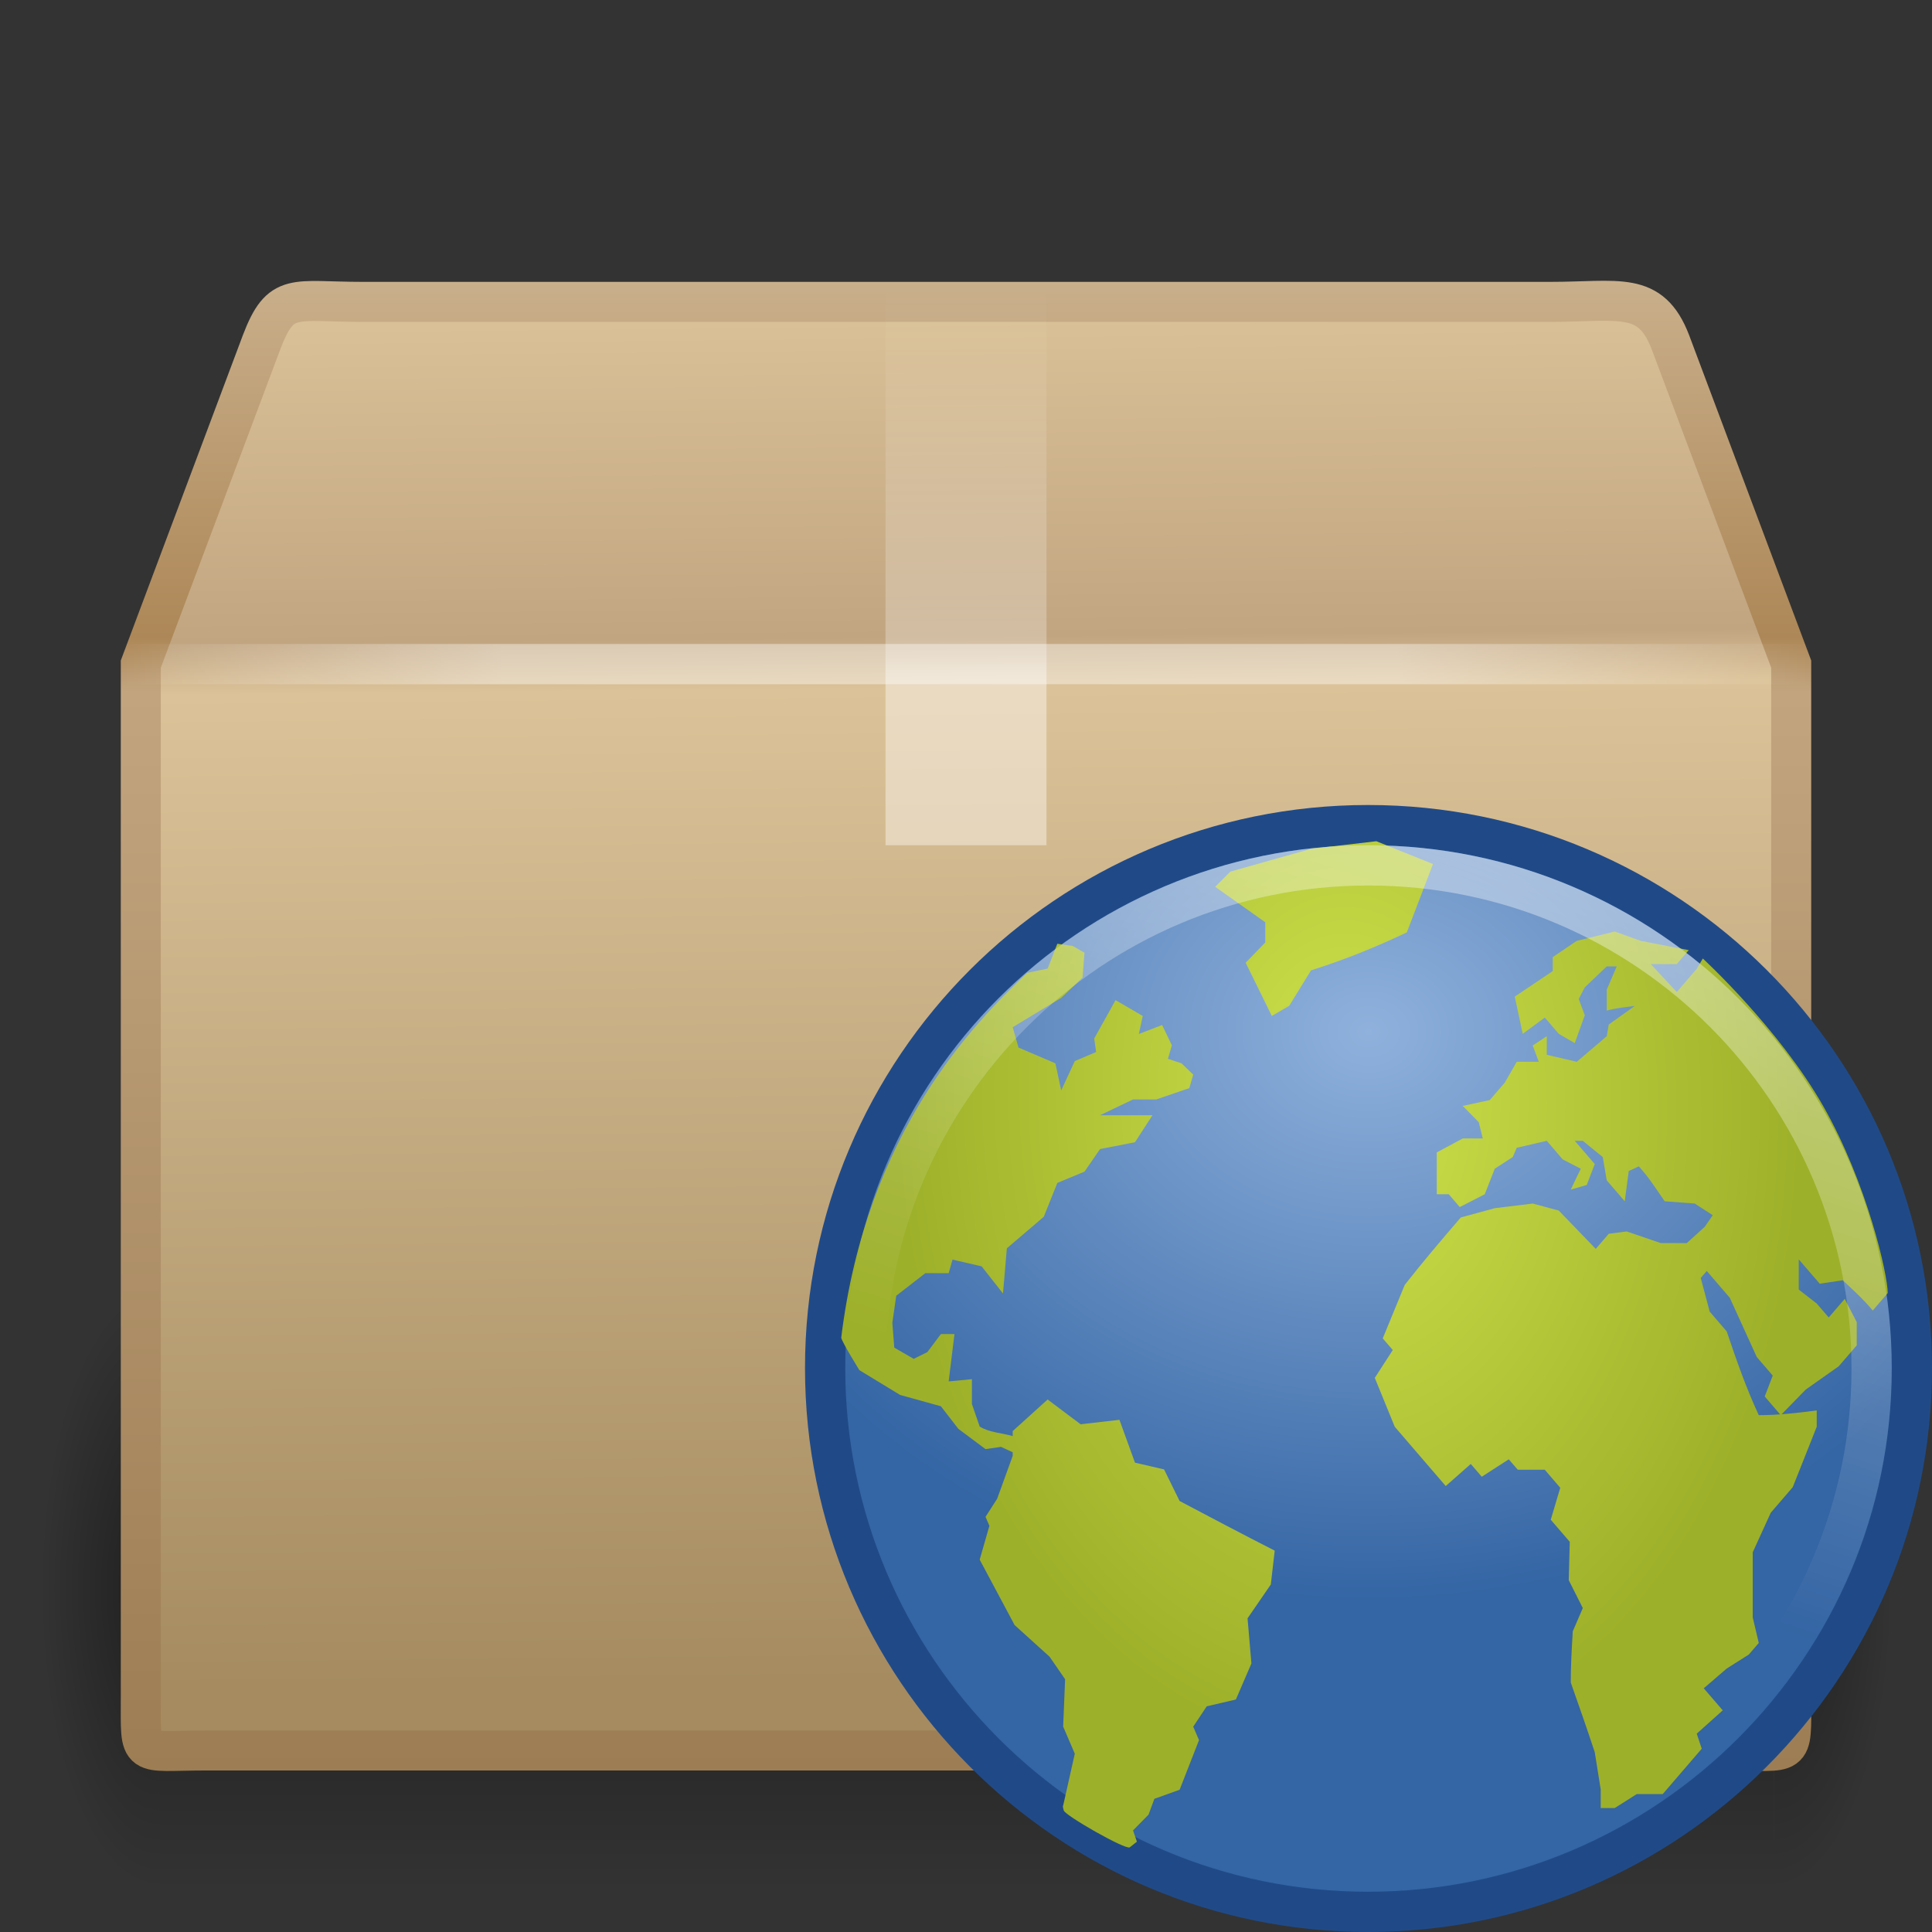 <?xml version="1.0" encoding="UTF-8" standalone="no"?>
<!-- Created with Inkscape (http://www.inkscape.org/) -->

<svg
   xmlns:dc="http://purl.org/dc/elements/1.1/"
   xmlns:cc="http://creativecommons.org/ns#"
   xmlns:rdf="http://www.w3.org/1999/02/22-rdf-syntax-ns#"
   xmlns:svg="http://www.w3.org/2000/svg"
   xmlns="http://www.w3.org/2000/svg"
   xmlns:xlink="http://www.w3.org/1999/xlink"
   xmlns:sodipodi="http://sodipodi.sourceforge.net/DTD/sodipodi-0.dtd"
   xmlns:inkscape="http://www.inkscape.org/namespaces/inkscape"
   version="1.0"
   width="48"
   height="48"
   id="svg2817"
   inkscape:version="0.48.4 r9939"
   sodipodi:docname="aptdaemon-update-cache.svg">
  <rect width="100%" height="100%" fill="#333333" stroke="none"/>
  <sodipodi:namedview
     pagecolor="#ffffff"
     bordercolor="#666666"
     borderopacity="1"
     objecttolerance="10"
     gridtolerance="10"
     guidetolerance="10"
     inkscape:pageopacity="0"
     inkscape:pageshadow="2"
     inkscape:window-width="640"
     inkscape:window-height="480"
     id="namedview121485" />
  <defs
     id="defs2819">
    <linearGradient
       id="linearGradient3275">
      <stop
         id="stop3277"
         style="stop-color:#ffffff;stop-opacity:0"
         offset="0" />
      <stop
         id="stop3283"
         style="stop-color:#ffffff;stop-opacity:1"
         offset="0.245" />
      <stop
         id="stop3285"
         style="stop-color:#ffffff;stop-opacity:1"
         offset="0.774" />
      <stop
         id="stop3279"
         style="stop-color:#ffffff;stop-opacity:0"
         offset="1" />
    </linearGradient>
    <linearGradient
       x1="44.995"
       y1="17.5"
       x2="3.005"
       y2="17.5"
       id="linearGradient2815"
       xlink:href="#linearGradient3275"
       gradientUnits="userSpaceOnUse"
       spreadMethod="reflect" />
    <linearGradient
       id="linearGradient3827">
      <stop
         id="stop3829"
         style="stop-color:#ffffff;stop-opacity:1"
         offset="0" />
      <stop
         id="stop4295"
         style="stop-color:#ffffff;stop-opacity:1"
         offset="0.302" />
      <stop
         id="stop4293"
         style="stop-color:#ffffff;stop-opacity:0.69"
         offset="0.344" />
      <stop
         id="stop3832"
         style="stop-color:#ffffff;stop-opacity:0"
         offset="1" />
    </linearGradient>
    <linearGradient
       x1="26"
       y1="22"
       x2="26"
       y2="8"
       id="linearGradient2813"
       xlink:href="#linearGradient3827"
       gradientUnits="userSpaceOnUse" />
    <linearGradient
       id="linearGradient4559">
      <stop
         id="stop4561"
         style="stop-color:#ffffff;stop-opacity:0"
         offset="0" />
      <stop
         id="stop4563"
         style="stop-color:#ffffff;stop-opacity:0"
         offset="1" />
    </linearGradient>
    <linearGradient
       x1="23.452"
       y1="30.555"
       x2="43.007"
       y2="45.934"
       id="linearGradient2811"
       xlink:href="#linearGradient4559"
       gradientUnits="userSpaceOnUse"
       gradientTransform="matrix(1.282,0,0,1.175,-6.07,-5.303)" />
    <linearGradient
       id="linearGradient3295">
      <stop
         id="stop3297"
         style="stop-color:#c9af8b;stop-opacity:1"
         offset="0" />
      <stop
         id="stop3299"
         style="stop-color:#ad8757;stop-opacity:1"
         offset="0.239" />
      <stop
         id="stop3301"
         style="stop-color:#c2a57f;stop-opacity:1"
         offset="0.276" />
      <stop
         id="stop3303"
         style="stop-color:#9d7d53;stop-opacity:1"
         offset="1" />
    </linearGradient>
    <linearGradient
       x1="15.464"
       y1="7.976"
       x2="15.464"
       y2="45.042"
       id="linearGradient2809"
       xlink:href="#linearGradient3295"
       gradientUnits="userSpaceOnUse" />
    <linearGradient
       id="linearGradient3199">
      <stop
         id="stop3201"
         style="stop-color:#dac197;stop-opacity:1"
         offset="0" />
      <stop
         id="stop3203"
         style="stop-color:#c1a581;stop-opacity:1"
         offset="0.239" />
      <stop
         id="stop3205"
         style="stop-color:#dbc298;stop-opacity:1"
         offset="0.276" />
      <stop
         id="stop3207"
         style="stop-color:#a68b60;stop-opacity:1"
         offset="1" />
    </linearGradient>
    <linearGradient
       x1="24.823"
       y1="15.378"
       x2="24.997"
       y2="37.277"
       id="linearGradient2807"
       xlink:href="#linearGradient3199"
       gradientUnits="userSpaceOnUse"
       gradientTransform="matrix(1.282,0,0,1.557,-6.07,-15.291)" />
    <radialGradient
       cx="5"
       cy="41.5"
       r="5"
       fx="5"
       fy="41.5"
       id="radialGradient2805"
       xlink:href="#linearGradient3681"
       gradientUnits="userSpaceOnUse"
       gradientTransform="matrix(0.594,0,0,1.537,41.141,-103.936)" />
    <linearGradient
       id="linearGradient3703">
      <stop
         id="stop3705"
         style="stop-color:#000000;stop-opacity:0"
         offset="0" />
      <stop
         id="stop3711"
         style="stop-color:#000000;stop-opacity:1"
         offset="0.5" />
      <stop
         id="stop3707"
         style="stop-color:#000000;stop-opacity:0"
         offset="1" />
    </linearGradient>
    <linearGradient
       x1="17.554"
       y1="46"
       x2="17.554"
       y2="35"
       id="linearGradient2803"
       xlink:href="#linearGradient3703"
       gradientUnits="userSpaceOnUse"
       gradientTransform="matrix(1.757,0,0,1.397,-17.394,-16.412)" />
    <linearGradient
       id="linearGradient3681">
      <stop
         id="stop3683"
         style="stop-color:#000000;stop-opacity:1"
         offset="0" />
      <stop
         id="stop3685"
         style="stop-color:#000000;stop-opacity:0"
         offset="1" />
    </linearGradient>
    <radialGradient
       cx="5"
       cy="41.5"
       r="5"
       fx="5"
       fy="41.5"
       id="radialGradient2801"
       xlink:href="#linearGradient3681"
       gradientUnits="userSpaceOnUse"
       gradientTransform="matrix(0.594,0,0,1.537,-6.659,-103.936)" />
    <linearGradient
       id="linearGradient4873"
       collect="always">
      <stop
         id="stop4875"
         offset="0"
         style="stop-color:#ffffff;stop-opacity:1;" />
      <stop
         id="stop4877"
         offset="1"
         style="stop-color:#ffffff;stop-opacity:0;" />
    </linearGradient>
    <linearGradient
       id="linearGradient8647">
      <stop
         style="stop-color:#8fb1dc;stop-opacity:1;"
         offset="0"
         id="stop8649" />
      <stop
         style="stop-color:#3465a4;stop-opacity:1;"
         offset="1"
         id="stop8651" />
    </linearGradient>
    <linearGradient
       inkscape:collect="always"
       xlink:href="#linearGradient4873"
       id="linearGradient5559"
       gradientUnits="userSpaceOnUse"
       gradientTransform="matrix(1.429,0,0,1.429,-54.902,39.018)"
       x1="63.397"
       y1="-12.742"
       x2="59.919"
       y2="-1.99" />
    <radialGradient
       inkscape:collect="always"
       xlink:href="#linearGradient8924"
       id="radialGradient5562"
       gradientUnits="userSpaceOnUse"
       gradientTransform="matrix(5.0796295e-2,1.881,-1.307,3.7223425e-2,56.992,-19.739)"
       cx="24.653"
       cy="18.944"
       fx="24.652"
       fy="18.944"
       r="8.617" />
    <radialGradient
       inkscape:collect="always"
       xlink:href="#linearGradient8647"
       id="radialGradient5565"
       gradientUnits="userSpaceOnUse"
       gradientTransform="matrix(1.64,0,0,1.35,13.561,18.475)"
       cx="12.466"
       cy="5.305"
       fx="12.466"
       fy="5.305"
       r="10.5" />
    <linearGradient
       id="linearGradient8924">
      <stop
         id="stop8926"
         offset="0"
         style="stop-color:#cee14b" />
      <stop
         id="stop8928"
         offset="1"
         style="stop-color:#9db029" />
    </linearGradient>
  </defs>
  <g
     id="g6816">
    <g
       transform="translate(6.1178597e-7,-1)"
       id="g2791">
      <g
         transform="matrix(0.993,0,0,0.976,0.275,1.293)"
         id="g3305"
         style="opacity:0.4;display:inline">
        <rect
           width="2.96"
           height="15.367"
           x="-3.69"
           y="-47.848"
           transform="scale(-1,-1)"
           id="rect2484"
           style="opacity:1;fill:url(#radialGradient2801);fill-opacity:1;stroke:none;stroke-width:1;stroke-linecap:round;stroke-linejoin:miter;stroke-miterlimit:4;stroke-dasharray:none;stroke-dashoffset:1.2;stroke-opacity:1" />
        <rect
           width="40.412"
           height="15.367"
           x="3.69"
           y="32.482"
           id="rect2486"
           style="opacity:1;fill:url(#linearGradient2803);fill-opacity:1;stroke:none;stroke-width:1;stroke-linecap:round;stroke-linejoin:miter;stroke-miterlimit:4;stroke-dasharray:none;stroke-dashoffset:1.2;stroke-opacity:1" />
        <rect
           width="2.96"
           height="15.367"
           x="44.11"
           y="-47.848"
           transform="scale(1,-1)"
           id="rect3444"
           style="opacity:1;fill:url(#radialGradient2805);fill-opacity:1;stroke:none;stroke-width:1;stroke-linecap:round;stroke-linejoin:miter;stroke-miterlimit:4;stroke-dasharray:none;stroke-dashoffset:1.2;stroke-opacity:1;display:inline" />
      </g>
      <path
         d="M 9.011,8.5 L 38.508,8.5 C 40.23,8.5 41.005,8.213 41.5,9.5 L 44.502,17.5 L 44.502,43.174 C 44.502,44.727 44.605,44.49 42.883,44.49 L 5.117,44.49 C 3.395,44.49 3.498,44.727 3.498,43.174 L 3.498,17.5 L 6.5,9.5 C 6.981,8.239 7.289,8.5 9.011,8.5 z"
         id="path2488"
         style="fill:url(#linearGradient2807);fill-opacity:1;fill-rule:nonzero;stroke:url(#linearGradient2809);stroke-width:0.994;stroke-linecap:round;stroke-linejoin:miter;marker:none;marker-start:none;marker-mid:none;marker-end:none;stroke-miterlimit:4;stroke-dasharray:none;stroke-dashoffset:0;stroke-opacity:1;visibility:visible;display:block;overflow:visible" />
      <path
         d="M 9.948,9.513 L 37.601,9.513 C 39.215,9.513 40.214,10.069 40.891,11.599 L 43.22,18.019 L 43.22,41.163 C 43.22,42.624 42.401,43.359 40.786,43.359 L 7.053,43.359 C 5.439,43.359 4.78,42.551 4.78,41.09 L 4.78,18.019 L 7.034,11.461 C 7.485,10.276 8.334,9.513 9.948,9.513 z"
         id="path2490"
         style="opacity:0.505;fill:none;fill-opacity:1;fill-rule:nonzero;stroke:url(#linearGradient2811);stroke-width:0.742;stroke-linecap:butt;stroke-linejoin:miter;marker:none;marker-start:none;marker-mid:none;marker-end:none;stroke-miterlimit:4;stroke-dasharray:none;stroke-dashoffset:0;stroke-opacity:1;visibility:visible;display:block;overflow:visible" />
      <path
         d="M 22,8 C 23.333,8 24.667,8 26,8 C 26,12.667 26,17.333 26,22 C 25.606,22 25.213,22 24.819,22 C 24.416,22 24.013,22 23.609,22 C 23.285,22 22.96,22 22.636,22 C 22.424,22 22.212,22 22,22 C 22,17.333 22,12.667 22,8 z"
         id="rect3326"
         style="opacity:0.4;fill:url(#linearGradient2813);fill-opacity:1;fill-rule:nonzero;stroke:none;stroke-width:1;stroke-linecap:square;stroke-linejoin:round;marker:none;marker-start:none;marker-mid:none;marker-end:none;stroke-miterlimit:4;stroke-dasharray:none;stroke-dashoffset:0;stroke-opacity:1;visibility:visible;display:inline;overflow:visible;enable-background:accumulate" />
      <path
         d="M 3.505,17.5 L 44.495,17.5"
         id="path3273"
         style="opacity:0.4;fill:none;fill-rule:evenodd;stroke:url(#linearGradient2815);stroke-width:1px;stroke-linecap:square;stroke-linejoin:miter;stroke-opacity:1;display:inline" />
    </g>
    <g
       id="g6811">
      <path
         style="fill:url(#radialGradient5565);fill-opacity:1;stroke:#204a87;stroke-width:1;stroke-linecap:round;stroke-linejoin:round;stroke-miterlimit:4;stroke-dasharray:none;stroke-dashoffset:0;stroke-opacity:1"
         d="M 33.989,20.5 C 26.539,20.5 20.5,26.539 20.5,33.989 C 20.5,41.44 26.539,47.5 33.989,47.5 C 41.44,47.5 47.5,41.44 47.5,33.989 C 47.5,26.539 41.44,20.5 33.989,20.5 z"
         id="path2555" />
      <path
         id="path6566"
         style="fill:url(#radialGradient5562);fill-opacity:1.0;fill-rule:nonzero;stroke:none;stroke-width:1.008;stroke-miterlimit:4"
         d="M 29.307,37.292 L 28.921,36.507 L 28.198,36.339 L 27.812,35.275 L 26.848,35.386 L 26.028,34.77 L 25.16,35.555 L 25.16,35.679 C 24.897,35.601 24.574,35.59 24.34,35.442 L 24.147,34.882 L 24.147,34.265 L 23.569,34.321 C 23.617,33.929 23.665,33.537 23.714,33.144 L 23.376,33.144 L 23.039,33.593 L 22.701,33.76 L 22.218,33.481 L 22.17,32.864 L 22.267,32.192 L 22.99,31.631 L 23.569,31.631 L 23.665,31.295 L 24.388,31.462 L 24.919,32.136 L 25.015,31.014 L 25.932,30.23 L 26.269,29.389 L 26.944,29.109 L 27.33,28.548 L 28.198,28.379 L 28.632,27.708 C 28.198,27.708 27.764,27.708 27.33,27.708 L 28.15,27.315 L 28.728,27.315 L 29.548,27.034 L 29.645,26.699 L 29.355,26.418 L 29.017,26.306 L 29.114,25.97 L 28.873,25.466 L 28.294,25.689 L 28.391,25.241 L 27.716,24.848 L 27.185,25.801 L 27.233,26.137 L 26.703,26.362 L 26.365,27.091 L 26.221,26.418 L 25.304,26.026 L 25.16,25.521 L 26.365,24.792 L 26.896,24.288 L 26.944,23.671 L 26.655,23.503 L 26.269,23.447 L 26.028,24.064 C 26.028,24.064 25.625,24.145 25.521,24.171 C 24.197,25.424 21.522,28.129 20.9,33.236 C 20.925,33.355 21.351,34.041 21.351,34.041 L 22.363,34.657 L 23.376,34.938 L 23.81,35.499 L 24.485,36.003 L 24.87,35.947 L 25.16,36.081 L 25.16,36.171 L 24.774,37.236 L 24.485,37.685 L 24.581,37.909 L 24.34,38.749 L 25.208,40.375 L 26.076,41.16 L 26.462,41.72 L 26.414,42.898 L 26.703,43.57 L 26.414,44.859 C 26.414,44.859 26.391,44.851 26.428,44.98 C 26.465,45.109 27.973,45.969 28.069,45.896 C 28.164,45.821 28.246,45.756 28.246,45.756 L 28.15,45.476 L 28.535,45.084 L 28.68,44.691 L 29.307,44.466 L 29.789,43.233 L 29.645,42.898 L 29.981,42.393 L 30.705,42.224 L 31.091,41.328 L 30.995,40.207 L 31.573,39.366 L 31.67,38.525 C 30.878,38.122 30.093,37.707 29.307,37.292 M 35.602,21.466 L 34.195,20.9 L 32.572,21.089 L 30.569,21.654 L 30.19,22.032 L 31.435,22.913 L 31.435,23.416 L 30.948,23.919 L 31.598,25.241 L 32.03,24.989 L 32.572,24.108 C 33.408,23.843 34.158,23.542 34.952,23.165 L 35.602,21.466 M 46.9,32.126 C 46.9,32.31 46.9,32.126 46.9,32.126 L 46.528,32.559 C 46.299,32.283 46.043,32.051 45.783,31.808 L 45.211,31.894 L 44.689,31.288 L 44.689,32.038 L 45.136,32.386 L 45.434,32.732 L 45.832,32.27 C 45.932,32.463 46.031,32.655 46.13,32.848 L 46.13,33.425 L 45.682,33.945 L 44.863,34.523 L 44.242,35.159 L 43.844,34.695 L 44.043,34.176 L 43.646,33.714 L 42.975,32.241 L 42.404,31.577 L 42.254,31.75 L 42.478,32.588 L 42.9,33.079 C 43.141,33.793 43.379,34.476 43.696,35.159 C 44.187,35.159 44.649,35.105 45.136,35.042 L 45.136,35.447 L 44.54,36.948 L 43.994,37.583 L 43.546,38.566 C 43.546,39.105 43.546,39.644 43.546,40.183 L 43.696,40.819 L 43.448,41.107 L 42.9,41.454 L 42.329,41.945 L 42.801,42.493 L 42.155,43.072 L 42.279,43.446 L 41.31,44.573 L 40.665,44.573 L 40.118,44.92 L 39.769,44.92 L 39.769,44.458 L 39.621,43.532 C 39.429,42.952 39.229,42.377 39.025,41.801 C 39.025,41.376 39.05,40.955 39.075,40.53 L 39.324,39.952 L 38.975,39.259 L 39,38.306 L 38.528,37.757 L 38.764,36.963 L 38.38,36.515 L 37.708,36.515 L 37.485,36.256 L 36.814,36.689 L 36.541,36.371 L 35.919,36.92 C 35.497,36.428 35.075,35.938 34.652,35.447 L 34.156,34.233 L 34.603,33.541 L 34.354,33.252 L 34.9,31.923 C 35.349,31.35 35.818,30.8 36.292,30.248 L 37.137,30.017 L 38.081,29.902 L 38.727,30.076 L 39.646,31.028 L 39.969,30.653 L 40.416,30.595 L 41.261,30.884 L 41.907,30.884 L 42.354,30.479 L 42.553,30.191 L 42.105,29.902 L 41.359,29.845 C 41.153,29.55 40.96,29.24 40.715,28.978 L 40.466,29.093 L 40.366,29.845 L 39.919,29.325 L 39.82,28.746 L 39.323,28.343 L 39.124,28.343 L 39.621,28.92 L 39.422,29.44 L 39.025,29.555 L 39.273,29.036 L 38.825,28.805 L 38.429,28.343 L 37.683,28.516 L 37.584,28.746 L 37.137,29.036 L 36.888,29.671 L 36.267,29.989 L 35.994,29.671 L 35.696,29.671 L 35.696,28.631 L 36.342,28.284 L 36.839,28.284 L 36.739,27.881 L 36.342,27.476 L 37.012,27.331 L 37.385,26.899 L 37.683,26.379 L 38.23,26.379 L 38.08,25.975 L 38.429,25.744 L 38.429,26.206 L 39.174,26.379 L 39.919,25.744 L 39.969,25.454 L 40.614,24.993 C 40.381,25.023 40.147,25.044 39.919,25.108 L 39.919,24.588 L 40.167,24.01 L 39.919,24.01 L 39.373,24.53 L 39.223,24.819 L 39.373,25.224 L 39.124,25.916 L 38.727,25.685 L 38.38,25.281 L 37.832,25.685 L 37.633,24.761 L 38.577,24.126 L 38.577,23.779 L 39.174,23.375 L 40.118,23.144 L 40.764,23.375 L 41.956,23.606 L 41.659,23.953 L 41.012,23.953 L 41.659,24.646 L 42.155,24.068 L 42.306,23.814 C 42.306,23.814 44.211,25.568 45.3,27.486 C 46.389,29.405 46.9,31.667 46.9,32.126 z" />
      <path
         style="opacity:0.4;fill:none;fill-opacity:1;fill-rule:nonzero;stroke:url(#linearGradient5559);stroke-width:1;stroke-miterlimit:4;stroke-dasharray:none;stroke-opacity:1"
         d="M 46.5,34 C 46.5,40.903 40.903,46.5 34,46.5 C 27.097,46.5 21.5,40.903 21.5,34 C 21.5,27.096 27.097,21.5 34,21.5 C 40.903,21.5 46.5,27.096 46.5,34 L 46.5,34 z"
         id="path8655" />
    </g>
  </g>
</svg>
